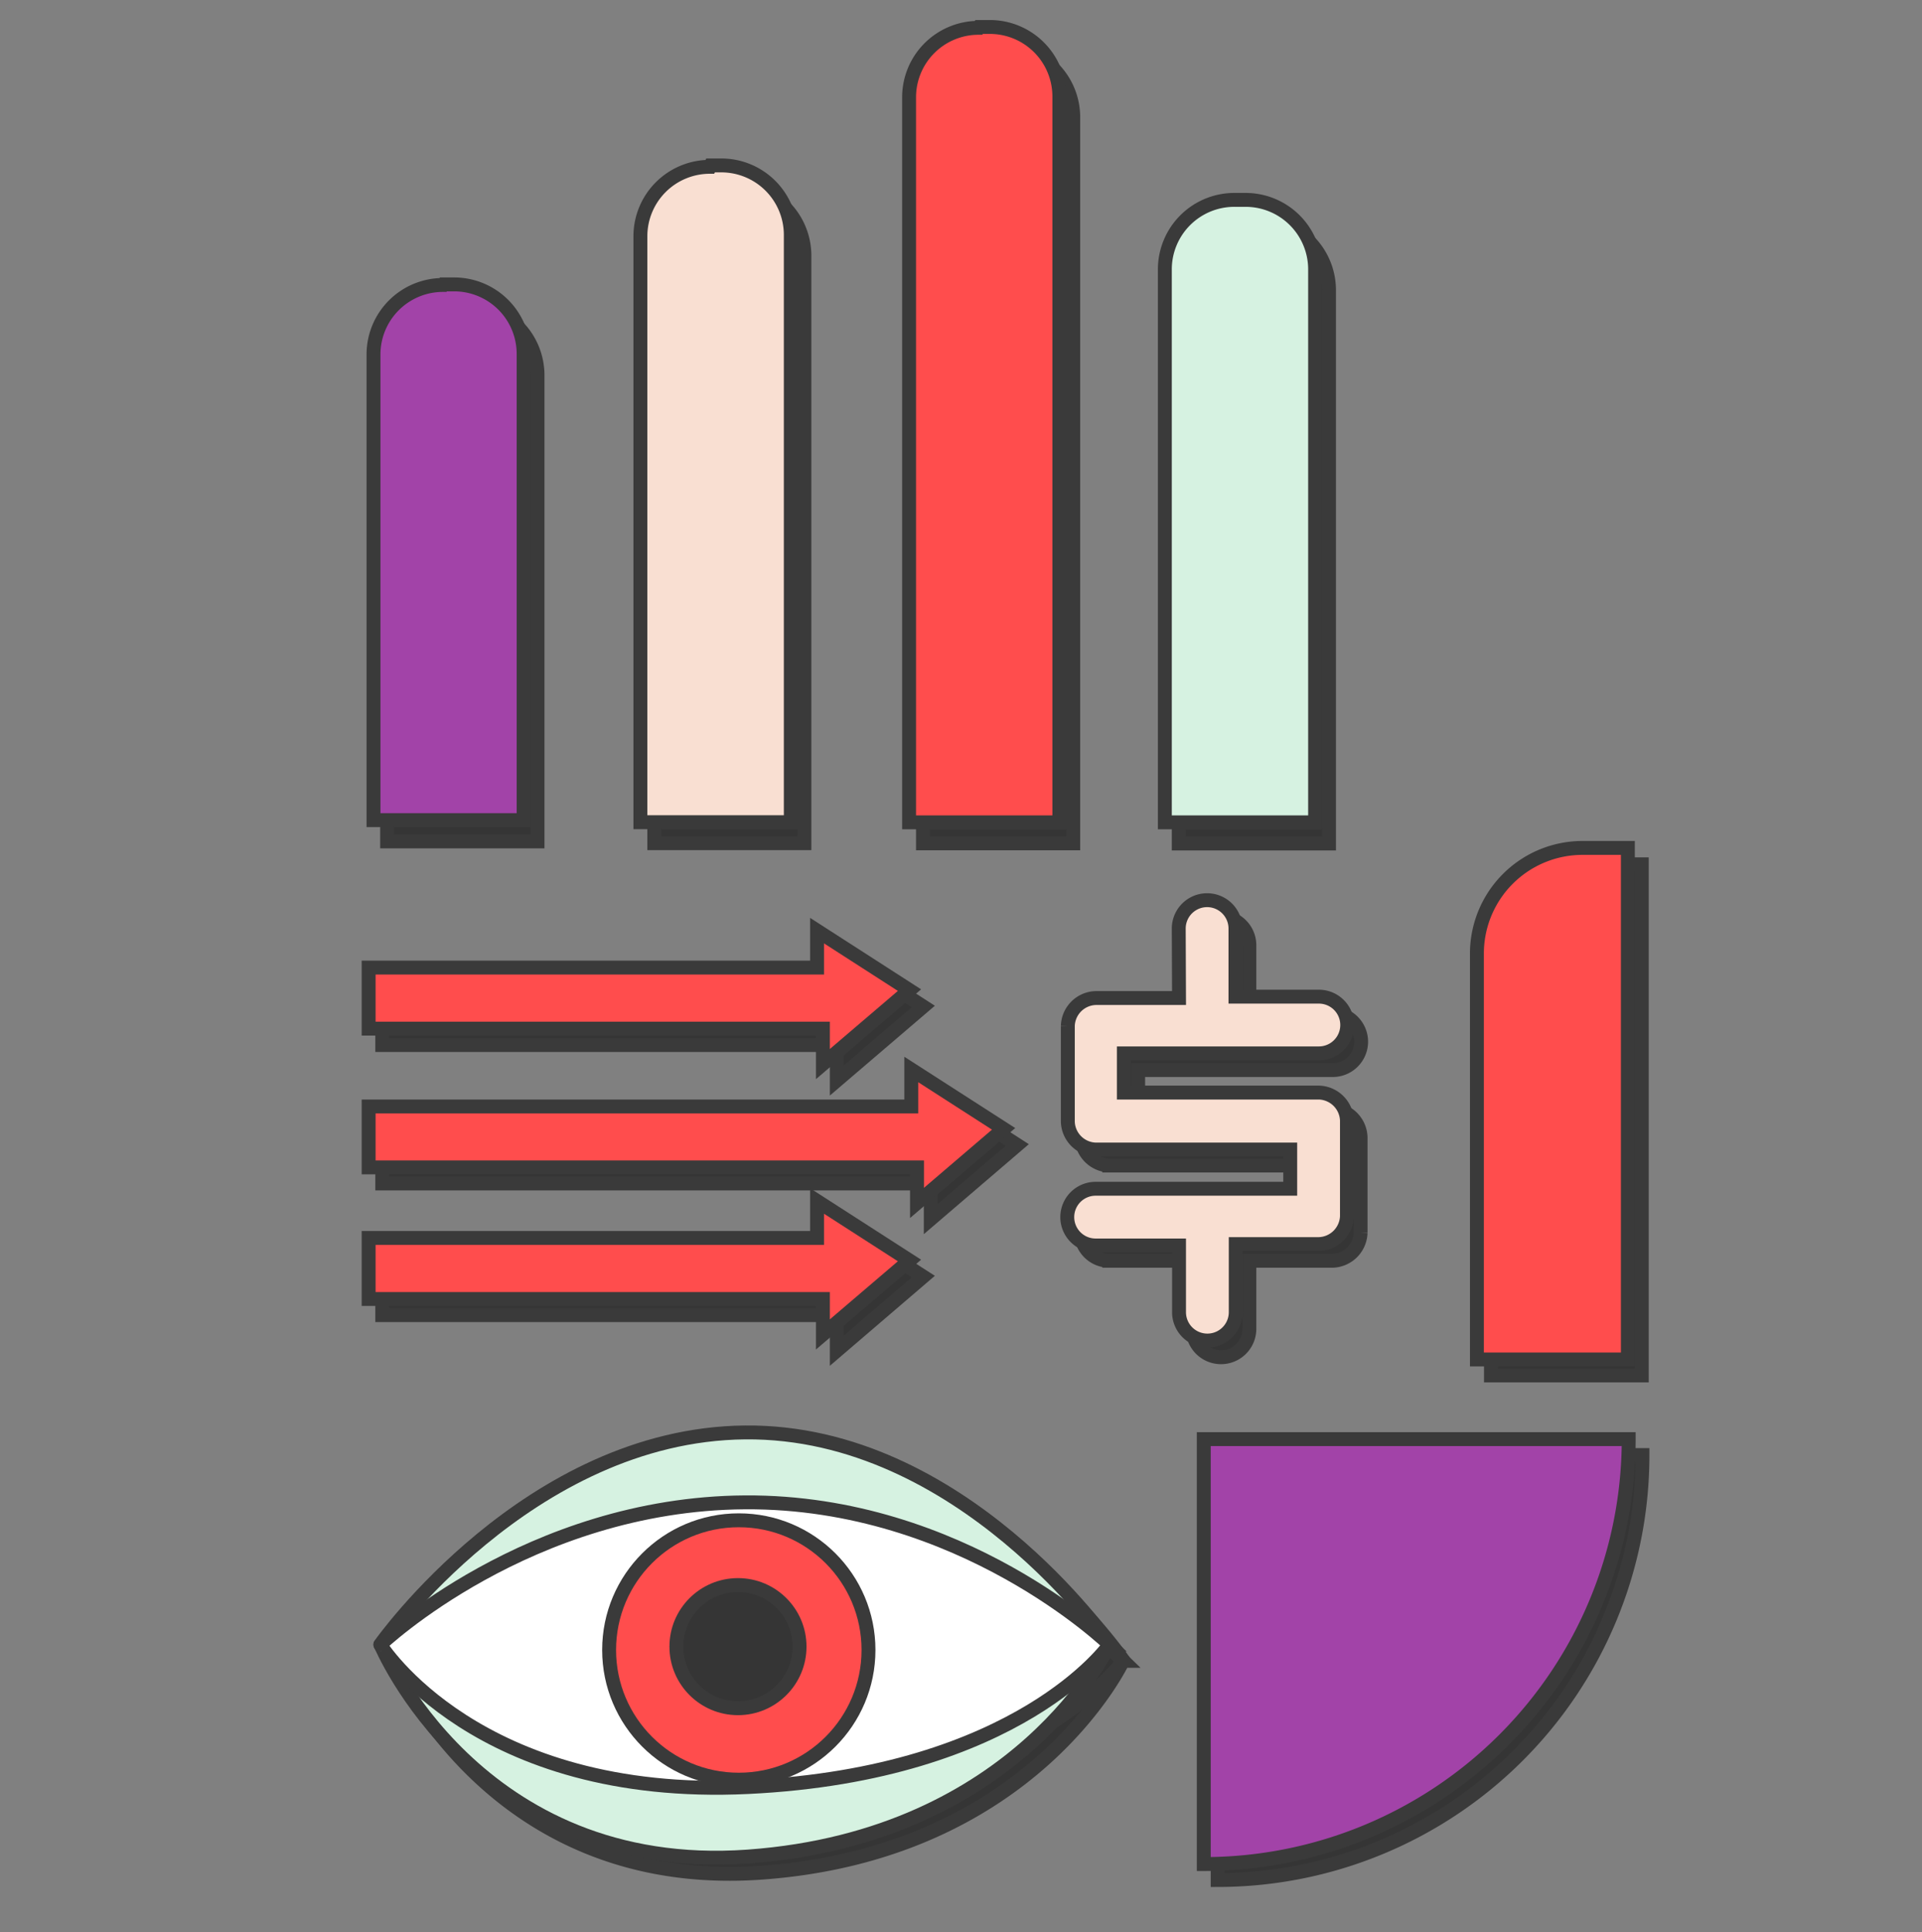 <?xml version="1.0" encoding="UTF-8"?> <svg xmlns="http://www.w3.org/2000/svg" viewBox="0 0 138.27 139"><rect x="0" y="0" width="138.27" height="139" fill="#808080" stroke="none"/><style><![CDATA[.G{stroke:#3a3a3a}.H{stroke-miterlimit:10}.I{fill:#ff4d4d}]]></style><g fill="#353535" class="G"><g class="H"><path d="M32.9 22h.77a5 5 0 0 1 5 5v33.53a0 0 0 0 1 0 0H27.85a0 0 0 0 1 0 0V27a5 5 0 0 1 5-5zm19.2-8.6h.77a5 5 0 0 1 5 5v42.26a0 0 0 0 1 0 0h-10.8a0 0 0 0 1 0 0v-42.2a5 5 0 0 1 5-5zm19.34-9.96h.77a5 5 0 0 1 5 5v52.23a0 0 0 0 1 0 0H66.4a0 0 0 0 1 0 0V8.5a5 5 0 0 1 5-5zm18.4 12.44h.77a5 5 0 0 1 5 5v39.8a0 0 0 0 1 0 0H84.8a0 0 0 0 1 0 0V20.93a5 5 0 0 1 5-5zm25.02 46.3h3.25a0 0 0 0 1 0 0v36.77a0 0 0 0 1 0 0h-10.85a0 0 0 0 1 0 0V69.8a7.6 7.6 0 0 1 7.6-7.61zM87.6 135.25a30.57 30.57 0 0 0 30.56-30.57H87.6zM27.5 70.78v4.4h32.7v2.55l6.22-5.32-6.64-4.28v2.66H27.5zm0 9.98v4.38h39.46v2.56l6.22-5.33-6.64-4.28v2.67H27.5zm0 9.47v4.38h32.7v2.56l6.22-5.33-6.64-4.27v2.66H27.5zm53.3 29.23s-6.45 13.85-26 15.26-26.46-15.26-26.46-15.26S39 104.35 54.6 104.2s26.22 15.26 26.22 15.26z"></path><path d="M80.8 119.48s-6.45 9.3-26 10.23-26.46-10.23-26.46-10.23S39 109.34 54.6 109.24s26.22 10.24 26.22 10.24z"></path></g><circle cx="54.14" cy="119.86" r="9.33"></circle><circle cx="54.08" cy="119.62" r="4.43"></circle><path d="M85.8 68a2 2 0 0 1 4.08 0v4.9h6a2 2 0 1 1 0 4.08h-14v2.82h14a2.08 2.08 0 0 1 2 2v6.9a2.08 2.08 0 0 1-2 2h-6v4.9a2 2 0 1 1-4.08 0v-4.9h-6a2 2 0 1 1 0-4.08h14v-2.77h-14a2.08 2.08 0 0 1-2-2v-6.9a2.07 2.07 0 0 1 2-2h6z" class="H"></path></g><path d="M31.9 20.46h.77a5 5 0 0 1 5 5V59a0 0 0 0 1 0 0h-10.8a0 0 0 0 1 0 0V25.5a5 5 0 0 1 5-5z" fill="#a243a8" class="G H"></path><path d="M51.12 11.9h.77a5 5 0 0 1 5 5v42.25a0 0 0 0 1 0 0H46.07a0 0 0 0 1 0 0V17a5 5 0 0 1 5-5z" fill="#f9dfd2" class="G H"></path><path d="M70.44,1.94h.77a5,5,0,0,1,5,5V59.16a0,0,0,0,1,0,0H65.4a0,0,0,0,1,0,0V7a5,5,0,0,1,5-5Z" class="G H I"></path><path d="M88.84 14.38h.77a5 5 0 0 1 5 5v39.78a0 0 0 0 1 0 0H83.8a0 0 0 0 1 0 0V19.42a5 5 0 0 1 5.05-5.04z" fill="#d6f2e1" class="G H"></path><path d="M113.86 61h3.25a0 0 0 0 1 0 0v36.8a0 0 0 0 1 0 0h-10.86a0 0 0 0 1 0 0V68.63a7.6 7.6 0 0 1 7.61-7.63z" class="G H I"></path><path d="M86.6 134.1a30.57 30.57 0 0 0 30.57-30.57H86.6z" fill="#a243a8" class="G H"></path><path d="M26.52 69.62V74H59.2v2.55l6.23-5.32-6.65-4.28v2.66H26.52zm0 9.98v4.38h39.45v2.56l6.23-5.33-6.64-4.27v2.66H26.52zm0 9.47v4.38H59.2V96l6.23-5.32-6.65-4.28v2.66H26.52z" class="I G H"></path><path d="M79.82 118.3s-6.46 13.85-26 15.26-26.45-15.26-26.45-15.26S38 103.2 53.6 103.05s26.23 15.25 26.23 15.25z" fill="#d6f2e1" class="G H"></path><path d="M79.82 118.32s-6.46 9.3-26 10.24-26.46-10.24-26.46-10.24S38 108.18 53.6 108.08s26.23 10.24 26.23 10.24z" fill="#fff" class="G H"></path><circle cx="53.15" cy="118.7" r="9.33" class="G I"></circle><circle cx="53.09" cy="118.46" r="4.43" fill="#353535" class="G"></circle><path d="M84.8 66.8a2 2 0 1 1 4.08 0v4.9h6a2 2 0 0 1 0 4.08H80.85v2.82H94.9a2.08 2.08 0 0 1 2 2v6.9a2.08 2.08 0 0 1-2 2h-6v4.9a2 2 0 0 1-4.08 0V89.6h-6a2 2 0 0 1 0-4.08h14V82.7h-14a2.07 2.07 0 0 1-2-2v-6.9a2.07 2.07 0 0 1 2-2h6z" fill="#f9dfd2" class="G H"></path></svg> 